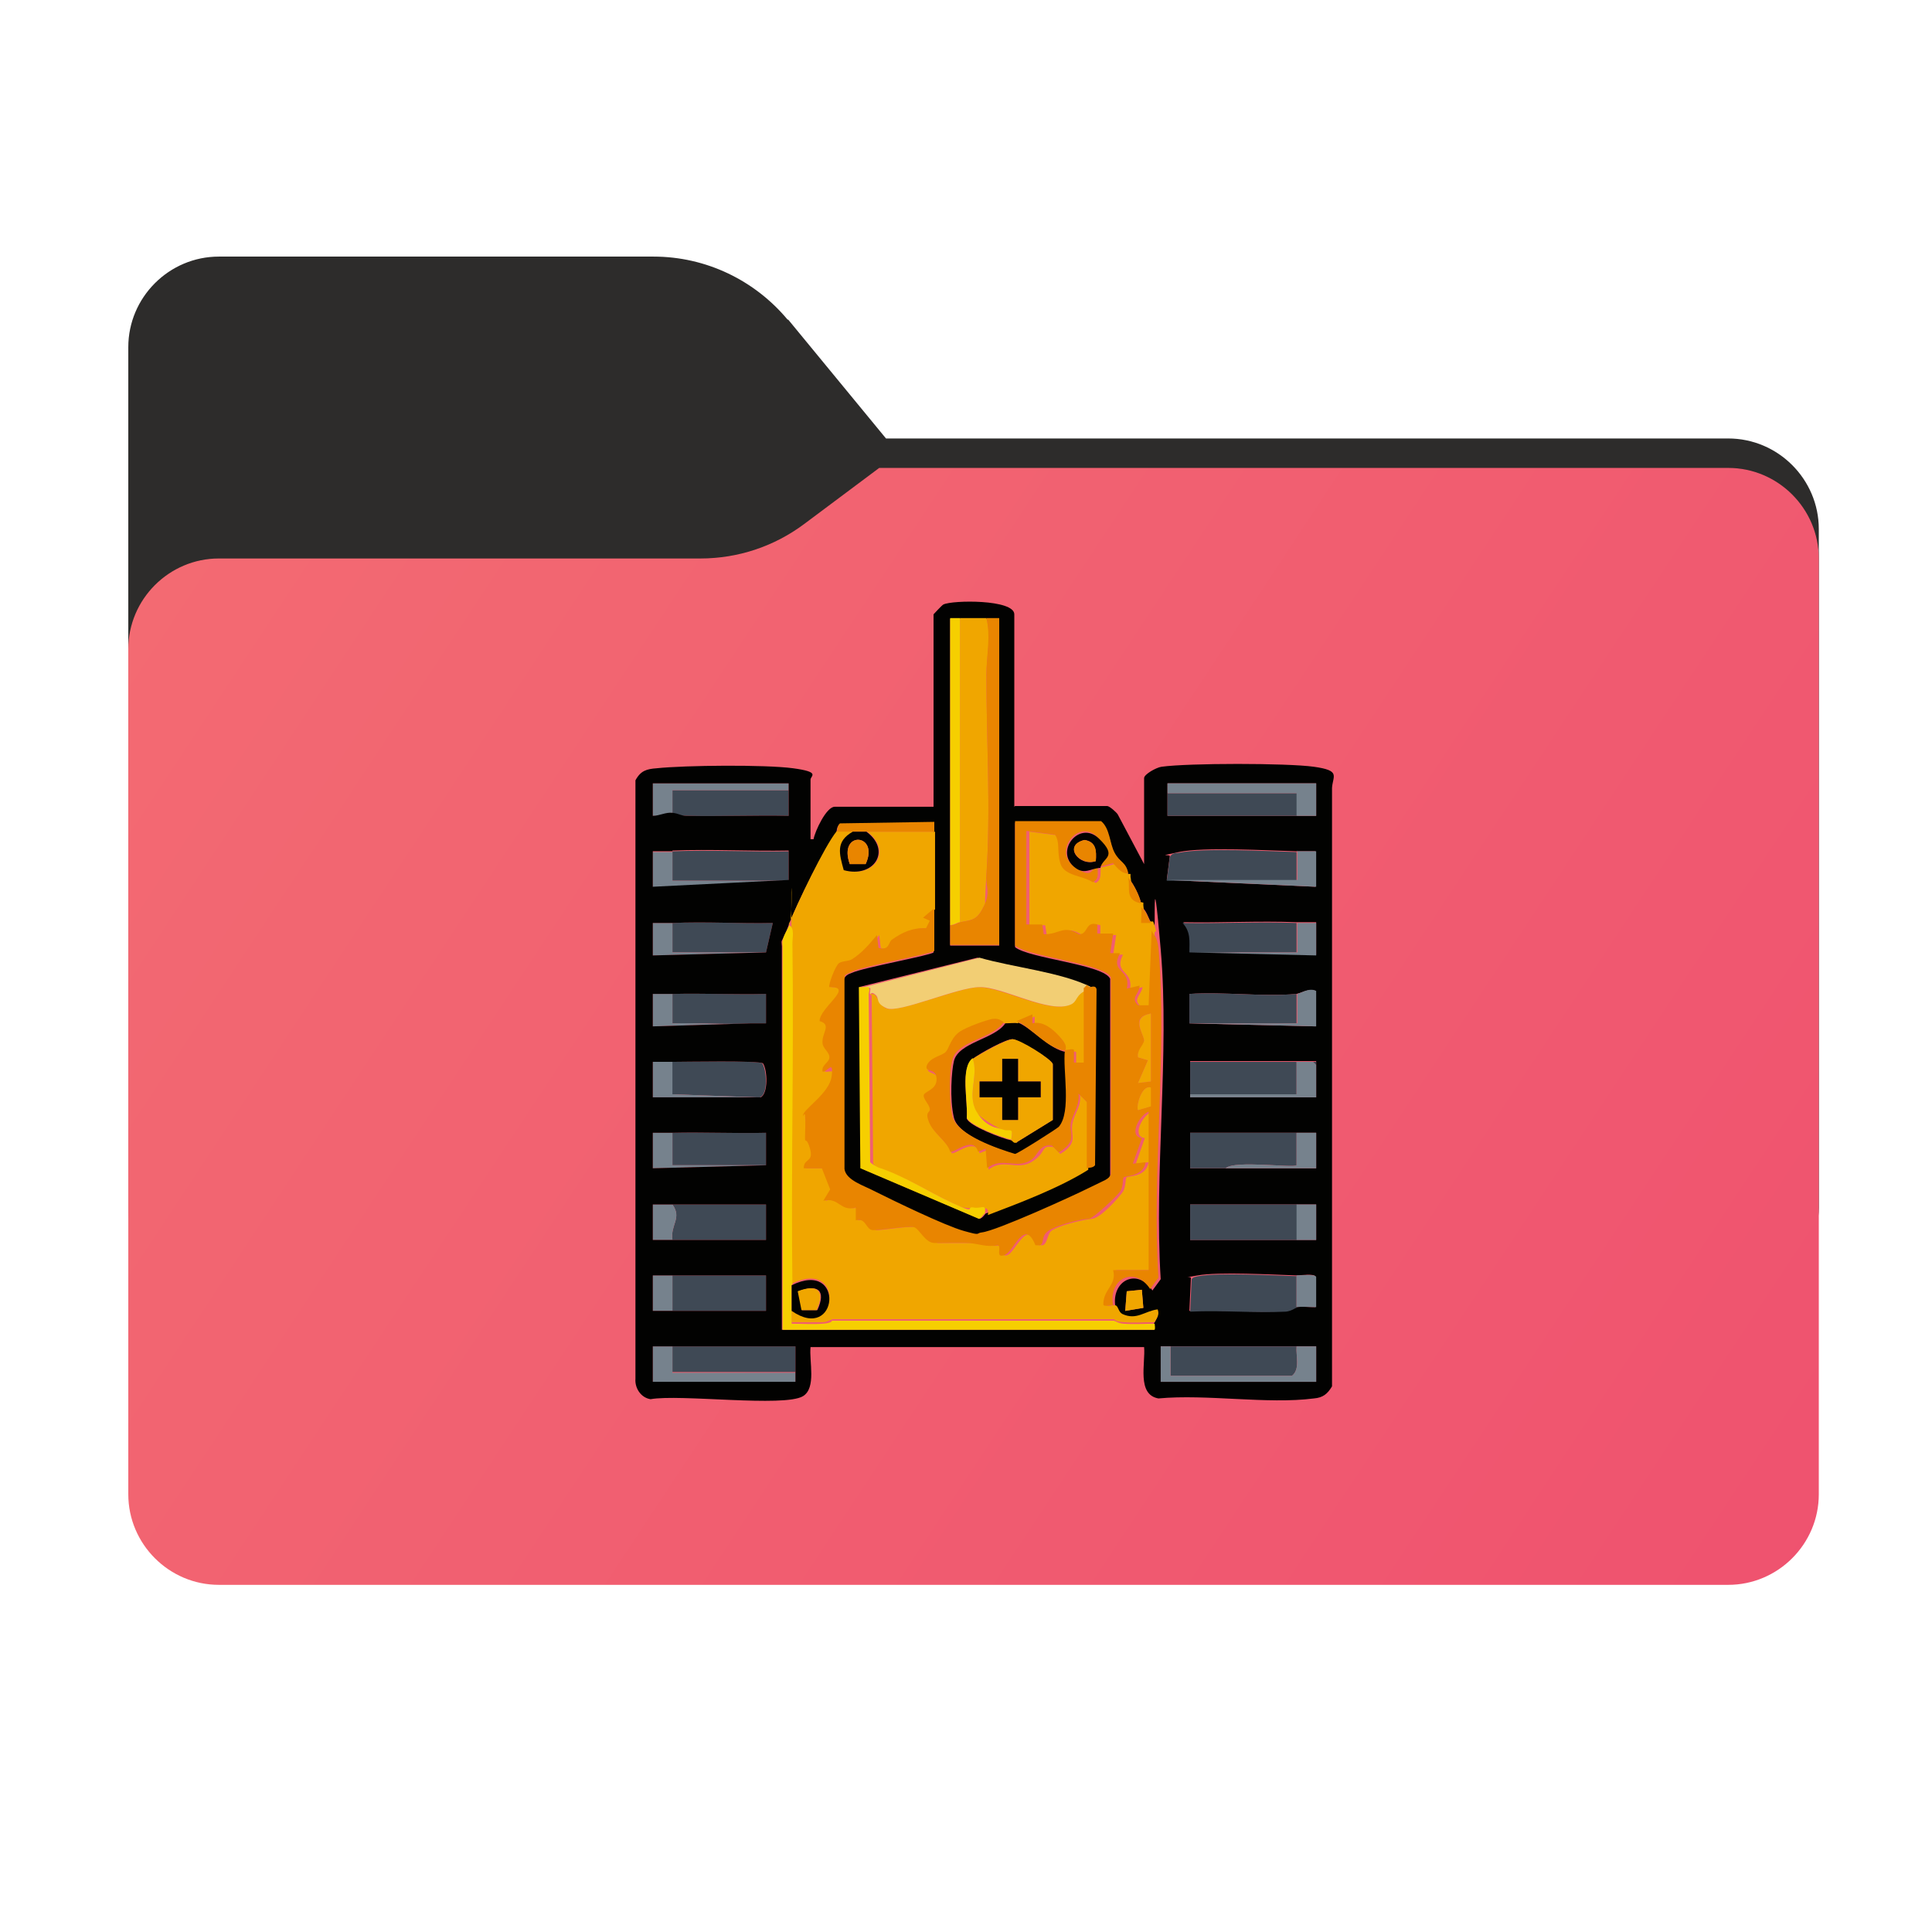 <?xml version="1.0" encoding="UTF-8"?>
<svg xmlns="http://www.w3.org/2000/svg" width="256" height="256" version="1.1" xmlns:xlink="http://www.w3.org/1999/xlink" viewBox="0 0 256 256">
  <!-- Generator: Adobe Illustrator 29.3.1, SVG Export Plug-In . SVG Version: 2.1.0 Build 151)  -->
  <defs>
    <style>
      .st0 {
        fill-opacity: .3;
      }

      .st0, .st1, .st2, .st3 {
        fill-rule: evenodd;
      }

      .st4 {
        fill: #f0a600;
      }

      .st5 {
        fill: #76828d;
      }

      .st6 {
        fill: #f2ce74;
      }

      .st7 {
        mask: url(#mask);
      }

      .st8 {
        fill: #020201;
      }

      .st1 {
        fill: #2d2c2b;
      }

      .st2 {
        fill: url(#_未命名的渐变);
      }

      .st9 {
        isolation: isolate;
      }

      .st10 {
        fill: #f6cf00;
      }

      .st11 {
        fill: #3f4955;
      }

      .st12 {
        mix-blend-mode: multiply;
      }

      .st3 {
        fill: url(#_未命名的渐变_2);
      }

      .st13 {
        fill: #e98500;
      }
    </style>
    <linearGradient id="_未命名的渐变" data-name="未命名的渐变" x1="32.6" y1="239.5" x2="213.3" y2="58.4" gradientTransform="translate(0 258) scale(1 -1)" gradientUnits="userSpaceOnUse">
      <stop offset="0" stop-color="#05815d"/>
      <stop offset="1" stop-color="#0c575f"/>
    </linearGradient>
    <mask id="mask" x="17" y="34" width="224" height="138" maskUnits="userSpaceOnUse">
      <g id="mask0_539_13440">
        <path class="st2" d="M104.4,42.4c-4.4-5.3-10.9-8.4-17.8-8.4H29c-6.6,0-12,5.4-12,12v114c0,6.6,5.4,12,12,12h200c6.6,0,12-5.4,12-12v-89.9c0-6.6-5.4-12-12-12h-111.6l-13-15.8Z"/>
      </g>
    </mask>
    <linearGradient id="_未命名的渐变_2" data-name="未命名的渐变 2" x1="17" y1="196" x2="241" y2="48" gradientTransform="translate(0 258) scale(1 -1)" gradientUnits="userSpaceOnUse">
      <stop offset="0" stop-color="#f36b72"/>
      <stop offset="1" stop-color="#ef526f"/>
    </linearGradient>
  </defs>
  <g class="st9">
    <g id="_图层_1" data-name="图层_1">
      <path class="st1" d="M104.4,42.4c-4.4-5.3-10.9-8.4-17.8-8.4H29c-6.6,0-12,5.4-12,12v114c0,6.6,5.4,12,12,12h200c6.6,0,12-5.4,12-12v-89.9c0-6.6-5.4-12-12-12h-111.6l-13-15.8Z"/>
      <g class="st7">
        <g class="st12">
          <path class="st0" d="M92.8,74c5,0,9.8-1.6,13.8-4.6l9.9-7.4h112.5c6.6,0,12,5.4,12,12v86c0,6.6-5.4,12-12,12H29c-6.6,0-12-5.4-12-12v-74c0-6.6,5.4-12,12-12h63.8Z"/>
        </g>
      </g>
      <path class="st3" d="M92.8,74c5,0,9.8-1.6,13.8-4.6l9.9-7.4h112.5c6.6,0,12,5.4,12,12v124c0,6.6-5.4,12-12,12H29c-6.6,0-12-5.4-12-12v-112c0-6.6,5.4-12,12-12h63.8Z"/>
      <g>
        <g>
          <path class="st11" d="M89.1,112.8c5.1-.2,10.3.1,15.4,0v3.9s-15.4,0-15.4,0v-3.9Z"/>
          <rect class="st11" x="89.1" y="169" width="12.4" height="4.7"/>
          <path class="st11" d="M89.1,159.6h12.4v4.7h-12.4c-.3-2,1.3-2.9,0-4.7Z"/>
          <rect class="st11" x="89.1" y="178.4" width="16.3" height="3.4"/>
          <path class="st11" d="M100.2,145.4l-11.2-.4v-4.3c1.6,0,11.5-.2,12,.2.6.9.8,4.1-.3,4.5h-.6Z"/>
          <path class="st11" d="M89.1,150.1c4.1-.1,8.3.1,12.4,0v4.3s-12.4,0-12.4,0v-4.3Z"/>
          <path class="st11" d="M104.5,104.7c0,1.1,0,2.3,0,3.4-4.5-.1-9,.1-13.5,0s-1.6-.4-1.9-.4v-3s15.4,0,15.4,0Z"/>
          <path class="st11" d="M89.1,122.3c4.4-.2,8.9.1,13.3,0l-.9,3.9h-12.4s0-3.9,0-3.9Z"/>
          <path class="st11" d="M89.1,131.7c4.1-.1,8.3.1,12.4,0v3.9c-.7,0-1.4,0-2.1,0-3.4.2-6.9-.1-10.3,0v-3.9Z"/>
          <polygon class="st5" points="89.1 178.4 89.1 181.9 105.4 181.9 105.4 183.2 86.5 183.2 86.5 178.4 89.1 178.4"/>
          <path class="st5" d="M89.1,107.7c-.9,0-1.7.5-2.6.4v-4.3s18,0,18,0c0,.3,0,.6,0,.9h-15.4s0,3,0,3Z"/>
          <path class="st5" d="M89.1,112.8v3.9s15.4,0,15.4,0l-18,.9v-4.7c.9,0,1.7,0,2.6,0Z"/>
          <path class="st5" d="M89.1,150.1v4.3s12.4,0,12.4,0l-15,.4v-4.7c.9,0,1.7,0,2.6,0Z"/>
          <path class="st5" d="M89.1,140.7v4.3s11.1.4,11.1.4h-13.7s0-4.7,0-4.7c.9,0,1.7,0,2.6,0Z"/>
          <path class="st5" d="M89.1,122.3v3.9s12.4,0,12.4,0l-15,.4v-4.3c.9,0,1.7,0,2.6,0Z"/>
          <path class="st5" d="M89.1,131.7v3.9c3.4-.1,6.9.2,10.3,0l-12.9.4v-4.3c.9,0,1.7,0,2.6,0Z"/>
          <path class="st5" d="M89.1,159.6c1.3,1.8-.3,2.7,0,4.7h-2.6v-4.7h2.6Z"/>
          <rect class="st5" x="86.5" y="169" width="2.6" height="4.7"/>
        </g>
        <g>
          <path class="st8" d="M134.5,106.8h12.2c.3,0,1.2.8,1.4,1.1l3.5,6.6v-11.4c0-.5,1.6-1.4,2.3-1.5,3.6-.5,16.6-.5,20.2,0s2.5,1.2,2.4,2.8v79.3c-.6,1-1.2,1.5-2.4,1.6-6.2.8-14.2-.6-20.6,0-2.9-.5-1.7-4.7-1.9-6.8h-44.2c-.2,1.9.8,5.4-1,6.5-2.5,1.5-16.3-.3-20.2.4-1.3-.2-2.1-1.5-2-2.7v-79.3c.7-1.3,1.5-1.5,2.8-1.6,3.8-.4,14.4-.5,18.1,0s2.3,1,2.3,1.5v7.9h.4c.2-1.1,1.7-4.3,2.8-4.3h13.1v-25.5c0,0,1.1-1.2,1.3-1.3,1.2-.6,9.4-.7,9.4,1.3v25.5ZM125.9,125.3h6.5s0-43.3,0-43.3h-6.5s0,43.3,0,43.3ZM104.5,104.7c0-.3,0-.6,0-.9h-18s0,4.3,0,4.3c.9,0,1.7-.5,2.6-.4s1.1.4,1.9.4c4.5.1,9-.1,13.5,0,0-1.1,0-2.3,0-3.4ZM154.7,108.1h19.7s0-4.3,0-4.3h-19.7s0,4.3,0,4.3ZM110.9,110.2c-1.6,2-5.4,9.7-6.4,12.4s-1,1.6-.9,2.8v50.8s49.3,0,49.3,0c.2-.2,0-.6,0-.8.2-.5.7-.9.4-1.7-1.8.2-2.8,1.5-4.7.6s-.7-1-.8-1.1c-.6-3.5,2.9-5.3,4.9-2.2l1.1-1.5c-.9-14.1,1.2-29.8,0-43.7s-.6-1.6-.9-2.3-.2-.8-.4-1.3c-.4-.7-.6-1.6-1.3-2.1,0-.1,0-.3,0-.4-.2-1-1-2.6-1.7-3.4,0-.1,0-.3,0-.4-.3-1.5-1.4-1.9-1.8-2.7-.7-1.3-.6-3.1-1.8-4.2h-11.4v16.5c1.8,1.5,11.8,2.3,12.6,4.2v26.1c-.3.7-2.1,1.4-2.9,1.8-2.2,1.1-12.4,5.8-14.2,5.9s-1.6,0-2.4-.2c-2.5-.7-9.3-4-11.9-5.3s-3.7-1.4-4-2.9v-25.2c.3-.6.6-.8,1.2-1,1.5-.7,10.4-2.3,10.8-2.7.1-1.8,0-3.7,0-5.5,0-3.4,0-6.9,0-10.3s0-.9,0-1.3l-12.5.2c-.4.3-.3,1-.4,1.1ZM89.1,112.8c-.9,0-1.7,0-2.6,0v4.7s18-.9,18-.9v-3.9c-5.1.1-10.3-.2-15.4,0ZM171.8,112.8c-3.8-.1-12.3-.6-15.6.1s-1,.2-1.2.6l-.4,3.1,19.7.9v-4.7c-.9,0-1.7,0-2.6,0ZM89.1,122.3c-.9,0-1.7,0-2.6,0v4.3s15-.4,15-.4l.9-3.9c-4.4.1-8.9-.2-13.3,0ZM157.7,126.1l16.7.4v-4.3c-.9,0-1.7,0-2.6,0-5-.2-10,.1-15,0,1.1,1.2.9,2.3.9,3.9ZM113.9,130.8l.2,24,15.7,6.7c.4-.1.7-.6.8-.7,4.2-1.6,9.5-3.6,13.3-6s.8,0,1.1-.4l.2-23.3c0-.5-.7-.2-.9-.3-4-2-10.3-2.6-14.8-3.9l-15.7,3.9ZM171.8,131.7c-4.5.4-9.6-.3-14.2,0v3.9s16.7.4,16.7.4v-4.7c-.9-.4-2.1.4-2.6.4ZM89.1,131.7c-.9,0-1.7,0-2.6,0v4.3s12.9-.4,12.9-.4c.7,0,1.4,0,2.1,0v-3.9c-4.1.1-8.3-.1-12.4,0ZM89.1,140.7c-.9,0-1.7,0-2.6,0v4.7s13.7,0,13.7,0h.6c1-.5.9-3.6.3-4.5-.6-.4-10.4-.2-12-.2ZM157.7,145.4h16.7s0-4.8,0-4.8h-16.7s0,4.8,0,4.8ZM89.1,150.1c-.9,0-1.7,0-2.6,0v4.7s15-.4,15-.4v-4.3c-4.1.1-8.3-.1-12.4,0ZM157.7,150.1v4.7h16.7v-4.7h-16.7ZM86.5,159.6v4.7h15v-4.7h-15ZM157.7,159.6v4.7h16.7v-4.7h-16.7ZM86.5,169v4.7h15v-4.7h-15ZM171.8,169c-3.1-.1-10.4-.5-13.1,0s-.7,0-.9.4l-.2,4.3c4.2-.2,8.6.3,12.7,0,.8,0,1.2-.4,1.4-.5.8-.1,1.7,0,2.6,0v-4c0-.5-2-.2-2.6-.2ZM149.1,173.7l2.4-.4-.2-2.4-2,.2-.2,2.6ZM86.5,178.4v4.7s18.9,0,18.9,0v-4.7s-18.9,0-18.9,0ZM153.8,178.4v4.7h20.6v-4.7h-20.6Z"/>
          <g>
            <rect class="st11" x="157.7" y="159.6" width="14.2" height="4.7"/>
            <path class="st11" d="M171.8,169v4.3c-.2,0-.6.4-1.4.5-4.1.2-8.5-.2-12.7,0l.2-4.3c.2-.3.5-.3.9-.4,2.7-.5,9.9-.1,13.1,0Z"/>
            <path class="st11" d="M171.8,112.8v3.9s-17.2,0-17.2,0l.4-3.1c.2-.5.7-.6,1.2-.6,3.3-.7,11.8-.2,15.6-.1Z"/>
            <path class="st11" d="M171.8,178.4c-.1,1.3.5,3-.6,3.9h-16.1v-3.9h16.7Z"/>
            <path class="st11" d="M171.8,150.1v4.3c-.4.4-8.2-.7-9.4.4h-4.7s0-4.7,0-4.7h14.2Z"/>
            <polygon class="st11" points="171.8 140.7 171.8 145 157.7 145 157.7 140.7 171.8 140.7"/>
            <path class="st11" d="M171.8,122.3v3.9s-14.2,0-14.2,0c0-1.5.2-2.7-.9-3.9,5,.1,10-.2,15,0Z"/>
            <path class="st11" d="M171.8,131.7v3.9s-14.2,0-14.2,0v-3.9c4.6-.3,9.6.4,14.2,0Z"/>
            <rect class="st11" x="154.7" y="105.1" width="17.2" height="3"/>
            <polygon class="st5" points="154.7 105.1 154.7 103.8 174.4 103.8 174.4 108.1 171.8 108.1 171.8 105.1 154.7 105.1"/>
            <path class="st5" d="M155.1,178.4v3.9h16.1c1.1-.9.5-2.6.6-3.9h2.6v4.7h-20.6v-4.7h1.3Z"/>
            <path class="st5" d="M171.8,112.8c.9,0,1.7,0,2.6,0v4.7s-19.7-.9-19.7-.9h17.2s0-3.9,0-3.9Z"/>
            <path class="st5" d="M171.8,131.7c.5,0,1.6-.9,2.6-.4v4.7s-16.7-.4-16.7-.4h14.2s0-3.9,0-3.9Z"/>
            <polygon class="st5" points="174 140.7 174.4 141.1 174.4 145.4 157.7 145.4 157.7 145 171.8 145 171.8 140.7 174 140.7"/>
            <path class="st5" d="M171.8,122.3c.9,0,1.7,0,2.6,0v4.3s-16.7-.4-16.7-.4h14.2s0-3.9,0-3.9Z"/>
            <path class="st5" d="M171.8,150.1h2.6s0,4.7,0,4.7h-12c1.2-1.1,9,0,9.4-.4v-4.3Z"/>
            <rect class="st5" x="171.8" y="159.6" width="2.6" height="4.7"/>
            <path class="st5" d="M171.8,169c.6,0,2.5-.2,2.6.2v4c-.8,0-1.8-.1-2.6,0v-4.3Z"/>
            <polygon class="st11" points="174.4 141.1 174 140.7 174.4 140.7 174.4 141.1"/>
          </g>
          <g>
            <path class="st4" d="M113.1,110.2c-2.3,1.3-1.9,2.8-1.2,5.1,4,1.1,6.4-2.6,3-5.1h9c0,3.4,0,6.9,0,10.3l-1.3,1.1.9.4-.5,1c-1.7-.1-3.1.5-4.5,1.5s-.4,1.6-1.8,1.1l-.2-1.7c-1,1.3-1.9,2.3-3.3,3.2s-1.2.2-1.7.5-1.5,3-1.3,3.2c3.4,0-1.3,2.7-1.3,4.5,1.8.5.2,1.6.4,3s.9,1.2.9,1.8-1.1,1.1-.9,1.9c.6.1,1.4-.4,1.2.6-.3,2.3-3.7,4.4-3.8,5.2s.3,1.1.3,1.6c-.1,3,.3,1.8.6,2.7.6,2-.8,1.3-.8,2.7h2.4s1.1,2.8,1.1,2.8l-.9,1.5c2.1-.6,2.2,1.4,4.3.9v1.7c1.4-.4,2.2,1.3,2.4,1.3,1,0,4.5-.6,5.4-.4s2.6,2.1,2.7,2.1c1.3,0,3.4,0,4.6,0s2.5.6,3.8.3c.6.1-.2,1.7.9,1.3s2.6-5,4.1-1.3h.6c.6-.3.6-1.5,1.1-1.9.9-.7,4.2-1.5,5.4-1.6s3.7-3,4.1-3.6.3-1.8.5-1.9c.2-.2,2.6,0,2.9-2l-1.7.2,1.2-3.4c-1.8-.2-.3-3,.9-3.5v21h-4.7c.5,2-1.2,2.5-1.3,4.5,0,.5,1,0,1.3.2s.3.8.8,1.1c1.9.9,3-.4,4.7-.6.3.8-.2,1.2-.4,1.7-1.4,0-2.7.1-4.1,0s-1.1-.4-1.3-.4h-37.3c-.1,0-.7.4-1.3.4-1.4,0-2.7,0-4.1,0,0-.6,0-1.1,0-1.7,6.2,4.3,7.1-6.9,0-3.4-.2-15.1.2-30.2,0-45.2s.3-1.9-.4-2.4c1.1-2.7,4.8-10.5,6.4-12.4h2.1Z"/>
            <path class="st4" d="M153,123.5l-.4,9.9h-1.4c-1.2-1,0-1.5.2-2.6l-1.7.4c.6-2.7-2.2-2.1-.9-4.7h-1.3s.4-2.6.4-2.6h-2.1s0-1.3,0-1.3c-1.6-.5-1.2,1.2-2.4,1.3-2.2-1.4-2.5,0-4.7,0l-.2-1.3h-2.1s0-12.4,0-12.4l3.8.5c.7,1.2.4,2.6.7,3.8s3,1.7,4.3,2.5c.9-.5.5-1.5.7-2.1.6,0,1.5-.4,1.9-.4s1,1.4,2,1.3c0,.1,0,.3,0,.4.3,1.3-.5,3.1,1.7,3.4,0,.1,0,.3,0,.4.1.6,0,1.5,0,2.1h1.3c.2.5.3.9.4,1.3Z"/>
            <path class="st4" d="M130.7,81.9c.7,2.4,0,5.1,0,7.5,0,8.8.6,17.6,0,26.6s.6,2.1-.3,4-1.5,1.9-3.2,2.2v-40.3s3.4,0,3.4,0Z"/>
            <path class="st10" d="M104.9,170.3c0,1.1,0,2.3,0,3.4s0,1.1,0,1.7c1.4,0,2.7.1,4.1,0s1.1-.4,1.3-.4h37.3c.1,0,.7.4,1.3.4,1.4.1,2.7,0,4.1,0,0,.2.1.5,0,.8h-49.3c0,0,0-50.8,0-50.8-.2-1.1.5-1.9.9-2.8.7.4.4,1.6.4,2.4.2,15.1-.2,30.2,0,45.2Z"/>
            <path class="st13" d="M130.7,81.9h1.7s0,43.3,0,43.3h-6.5s0-2.6,0-2.6c.7,0,1.1-.4,1.3-.4,1.7-.3,2.3-.3,3.2-2.2s.2-2.4.3-4c.6-9,0-17.8,0-26.6,0-2.4.6-5.1,0-7.5Z"/>
            <path class="st10" d="M127.2,81.9v40.3c-.3,0-.6.3-1.3.4v-40.7s1.3,0,1.3,0Z"/>
            <path class="st13" d="M110.9,110.2c.1-.1,0-.8.4-1.1l12.5-.2c0,.4,0,.9,0,1.3h-12.9Z"/>
            <polygon class="st4" points="149.1 173.7 149.3 171.1 151.3 170.9 151.5 173.3 149.1 173.7"/>
            <path class="st13" d="M151.2,119.7c-2.2-.4-1.4-2.1-1.7-3.4.7.8,1.5,2.4,1.7,3.4Z"/>
            <path class="st13" d="M123.8,120.5c0,1.8,0,3.7,0,5.5-.4.4-9.3,2-10.8,2.7s-.9.4-1.1,1v25.2c.2,1.5,2.6,2.2,3.9,2.9,2.6,1.3,9.4,4.6,11.9,5.3s1.5.3,2.4.2c1.9-.2,12-4.8,14.2-5.9s2.6-1.1,2.9-1.8v-26.1c-.8-1.8-10.8-2.7-12.7-4.2v-16.5h11.4c1.2,1,1.1,2.9,1.8,4.2s1.5,1.2,1.8,2.7c-1,.2-1.9-1.3-2-1.3-.4,0-1.2.4-1.9.4.3-1.4,1-2.7-.2-3.9-2.5-2.5-5.9,1.9-3.1,3.9s2.1,0,3.2,0c-.2.7.3,1.6-.7,2.1-1.3-.9-3.8-.8-4.3-2.5s0-2.7-.7-3.8l-3.8-.5v12.4h2.1s.2,1.3.2,1.3c2.2,0,2.5-1.3,4.7,0,1.2,0,.8-1.8,2.4-1.3v1.2s2.1,0,2.1,0l-.4,2.6h1.3c-1.4,2.7,1.5,2,.9,4.7l1.7-.4c0,1.1-1.3,1.6-.2,2.6h1.4s.4-9.9.4-9.9c.3.7.7.7.9,2.3,1.2,13.9-.9,29.6,0,43.7l-1.1,1.5c-2.1-3.2-5.6-1.3-4.9,2.2-.2-.2-1.3.3-1.3-.2,0-2,1.8-2.5,1.3-4.5h4.7s0-21,0-21c-1.3.5-2.7,3.3-.9,3.5l-1.2,3.4,1.7-.2c-.3,1.9-2.7,1.8-2.9,2s0,1.2-.5,1.9-3.5,3.5-4.1,3.6c-1.2,0-4.4.9-5.4,1.6s-.5,1.7-1.1,1.9h-.6c-1.5-3.7-2.8.8-4.1,1.3s-.3-1.2-.9-1.3c-1.4.3-2.6-.2-3.8-.3s-3.4,0-4.6,0-2-1.9-2.7-2.1-4.4.4-5.4.4-.9-1.7-2.3-1.3v-1.7c-2.1.6-2.2-1.4-4.3-.9l.9-1.5-1.1-2.8h-2.4c0-1.4,1.4-.7.8-2.7s-.7.3-.6-2.7-.3-1.2-.3-1.6c.1-.9,3.5-2.9,3.8-5.2s-.6-.5-1.2-.6c-.2-.9.9-1.2.9-1.9s-.8-1.1-.9-1.8c-.2-1.4,1.3-2.5-.4-3,0-1.8,4.7-4.6,1.3-4.5-.2-.2.8-2.9,1.3-3.2s1.2-.2,1.7-.5c1.4-.9,2.2-1.9,3.3-3.2l.2,1.7c1.5.4,1.3-.8,1.8-1.1,1.4-1,2.8-1.6,4.5-1.5l.5-1-.9-.4,1.3-1.1ZM152.5,134.3c-2.9.5-.9,2.6-.9,3.6s-1,1.3-.8,2.2l1.3.4-1.3,3,1.7-.2v-9ZM152.5,144.1c-1.3-.4-2,2.7-1.7,3l1.6-.5v-2.5Z"/>
            <path class="st13" d="M152.5,122.3h-1.3c0-.7.1-1.5,0-2.1.7.5.9,1.4,1.3,2.1Z"/>
            <path class="st8" d="M104.9,173.7c0-1.1,0-2.3,0-3.4,7.1-3.5,6.2,7.7,0,3.4ZM108.3,173.6c1.2-2.6.1-3.5-2.5-2.5l.5,2.5h2.1Z"/>
            <path class="st8" d="M114.8,110.2c3.4,2.5,1,6.2-3,5.1-.6-2.2-1.1-3.8,1.2-5.1h1.7ZM114.7,114.5c1.9-4.1-3.7-4.5-2.1,0h2.1Z"/>
            <path class="st8" d="M145.7,115c-1.2.1-2,.9-3.2,0-2.9-2.1.5-6.4,3.1-3.9s.5,2.5.2,3.9ZM145.2,114.1c.1-1.4,0-2.6-1.5-2.8-2.9.7-.7,3.6,1.5,2.8Z"/>
            <path class="st4" d="M152.5,134.3v9l-1.7.2,1.3-3-1.3-.4c-.2-.9.7-1.6.8-2.2,0-.9-1.9-3.1.9-3.6Z"/>
            <path class="st4" d="M152.5,144.1v2.5c0,0-1.7.5-1.7.5-.3-.3.4-3.4,1.7-3Z"/>
            <path class="st4" d="M108.3,173.6h-2.1s-.5-2.5-.5-2.5c2.6-1,3.7-.1,2.5,2.5Z"/>
            <path class="st13" d="M114.7,114.5h-2.1c-1.6-4.5,4-4.1,2.1,0Z"/>
            <path class="st13" d="M145.2,114.1c-2.2.7-4.4-2.1-1.5-2.8,1.6.3,1.6,1.4,1.5,2.8Z"/>
            <g>
              <path class="st4" d="M115.2,131.7c0,0,.5,0,.7.1.5.5.7,1.4,1.5,1.8,1.6.7,9.4-2.7,12.3-2.8,3.1,0,9.4,3.6,12.1,2.3,1-.4.6-1.4,2.1-1.9v9.9s-1.3,0-1.3,0v-1.7c-.4-.2-1.1,0-1.3,0s-.1-1-.4-1.4c-.8-1.1-2.4-2.5-3.8-2.1v-1.2s-2.2.9-2.2.9c-.4-.1-1.2,0-1.7,0s-.5-.6-1.4-.4-3.7,1.3-4.1,1.5c-1.5.8-1.4,2.3-2.2,2.9s-2.1.7-2.5,1.8c-.4,1,1.2.5,1.3,1.7s-1.6,1.8-1.7,2.2.7,1.2.8,1.8-.4,1.2-.1,1.8c.6,1.5,2.4,2.5,2.8,3.9.4.3,3.1-2.2,3.7,0l1-.4.2,2.6c1.9-1.6,3.8.2,5.8-1.1s1-2.2,2.8-1.9l.9.9c2.5-1.5,1.3-2.5,1.6-4s1.2-2.3,1-3.8l1.1,1.1v8.8c-3.8,2.4-9.1,4.4-13.3,6,.2-1.4-.7-.7-1.5-.8-1.2-.2-1.6,0-2.8-.6-3.4-1.6-6.3-3.5-9.8-4.7-.4-.1-.8-.3-1.1-.7l-.2-22.3Z"/>
              <path class="st6" d="M144.4,130.8c-.2,0-.3.4-.4.4-1.5.6-1.2,1.5-2.1,1.9-2.8,1.3-9.1-2.4-12.1-2.3-2.9,0-10.7,3.5-12.3,2.8s-.9-1.3-1.5-1.8-.6,0-.7-.1.1-.6,0-.8h-1.2c0,0,15.7-4,15.7-4,4.5,1.3,10.8,1.9,14.8,3.9Z"/>
              <path class="st10" d="M113.9,130.8h1.2c.2.3,0,.8,0,.9l.2,22.3c.3.3.7.5,1.1.7,3.6,1.2,6.4,3.1,9.8,4.7s1.7.4,2.8.6,1.7-.6,1.5.8c-.2,0-.4.6-.8.7l-15.7-6.7-.2-24Z"/>
              <path class="st8" d="M134.9,135.5c1.8.7,4.2,3.6,6.4,3.9-.4,2.6.9,8.1-.8,10.1s-5.5,3.6-5.8,3.6c-2.2-.8-7.7-2.5-8.3-5s-.3-6.3,0-7.5c.6-2.5,5.4-2.9,6.8-5,.5,0,1.4-.1,1.7,0ZM128.9,140.3c-1.7,1.2-.6,5.8-.8,7.9.3,1,4.8,2.7,5.9,2.9s.4.6.8.2l4.7-2.9v-7.4c-.2-.7-4.5-3.2-5.3-3.3s-4.4,1.9-5.3,2.6Z"/>
              <path class="st13" d="M144.4,130.8c.2,0,.8-.3.9.3l-.2,23.3c-.3.4-.9.3-1.1.4v-8.8s-1.1-1.1-1.1-1.1c.2,1.5-.8,2.9-1,3.8-.3,1.5,1,2.4-1.6,4l-.9-.9c-1.7-.3-1.9,1.4-2.8,1.9-1.9,1.3-3.9-.5-5.8,1.1l-.2-2.6-1,.4c-.6-2.2-3.3.3-3.7,0-.4-1.4-2.2-2.4-2.8-3.9s.2-1.2.1-1.8-.9-1.3-.8-1.8,1.8-.7,1.7-2.2-1.6-.7-1.3-1.7c.4-1.1,2-1.3,2.5-1.8s.7-2.1,2.2-2.9,3.8-1.5,4.1-1.5c.9-.1,1.2.4,1.4.4-1.3,2.2-6.2,2.5-6.8,5s-.3,6.3,0,7.5c.6,2.5,6,4.3,8.3,5,.3,0,5.5-3.3,5.8-3.6,1.7-2,.5-7.5.8-10.1-2.3-.2-4.6-3.2-6.4-3.9l2.1-.9v1.2c1.5-.4,3,1,3.9,2.1s.4,1.4.4,1.4c.2.1.9-.2,1.2,0v1.7s1.3,0,1.3,0v-9.9c.1,0,.3-.3.4-.4Z"/>
              <path class="st4" d="M128.9,140.3c.9-.6,4.4-2.6,5.3-2.6s5.1,2.6,5.3,3.3v7.4s-4.7,2.9-4.7,2.9c-.4.4-.7-.2-.8-.2.3-1.8-.2-1-1-1.3s-3.3-1.8-3.6-2.4c-1.3-2.2.3-4.7-.5-7ZM134.9,140.3h-2.1v3s-3,0-3,0v2.1h3s0,3,0,3h2.1v-3s3,0,3,0v-2.1h-3s0-3,0-3Z"/>
              <path class="st10" d="M128.9,140.3c.8,2.3-.8,4.8.5,7s2.8,2.1,3.6,2.4,1.3-.5,1,1.3c-1.1-.2-5.6-1.9-5.9-2.9.2-2.1-.9-6.7.8-7.9Z"/>
              <polygon class="st8" points="134.9 140.3 134.9 143.3 137.9 143.3 137.9 145.4 134.9 145.4 134.9 148.4 132.8 148.4 132.8 145.4 129.8 145.4 129.8 143.3 132.8 143.3 132.8 140.3 134.9 140.3"/>
            </g>
          </g>
        </g>
      </g>
    </g>
  </g>
</svg>